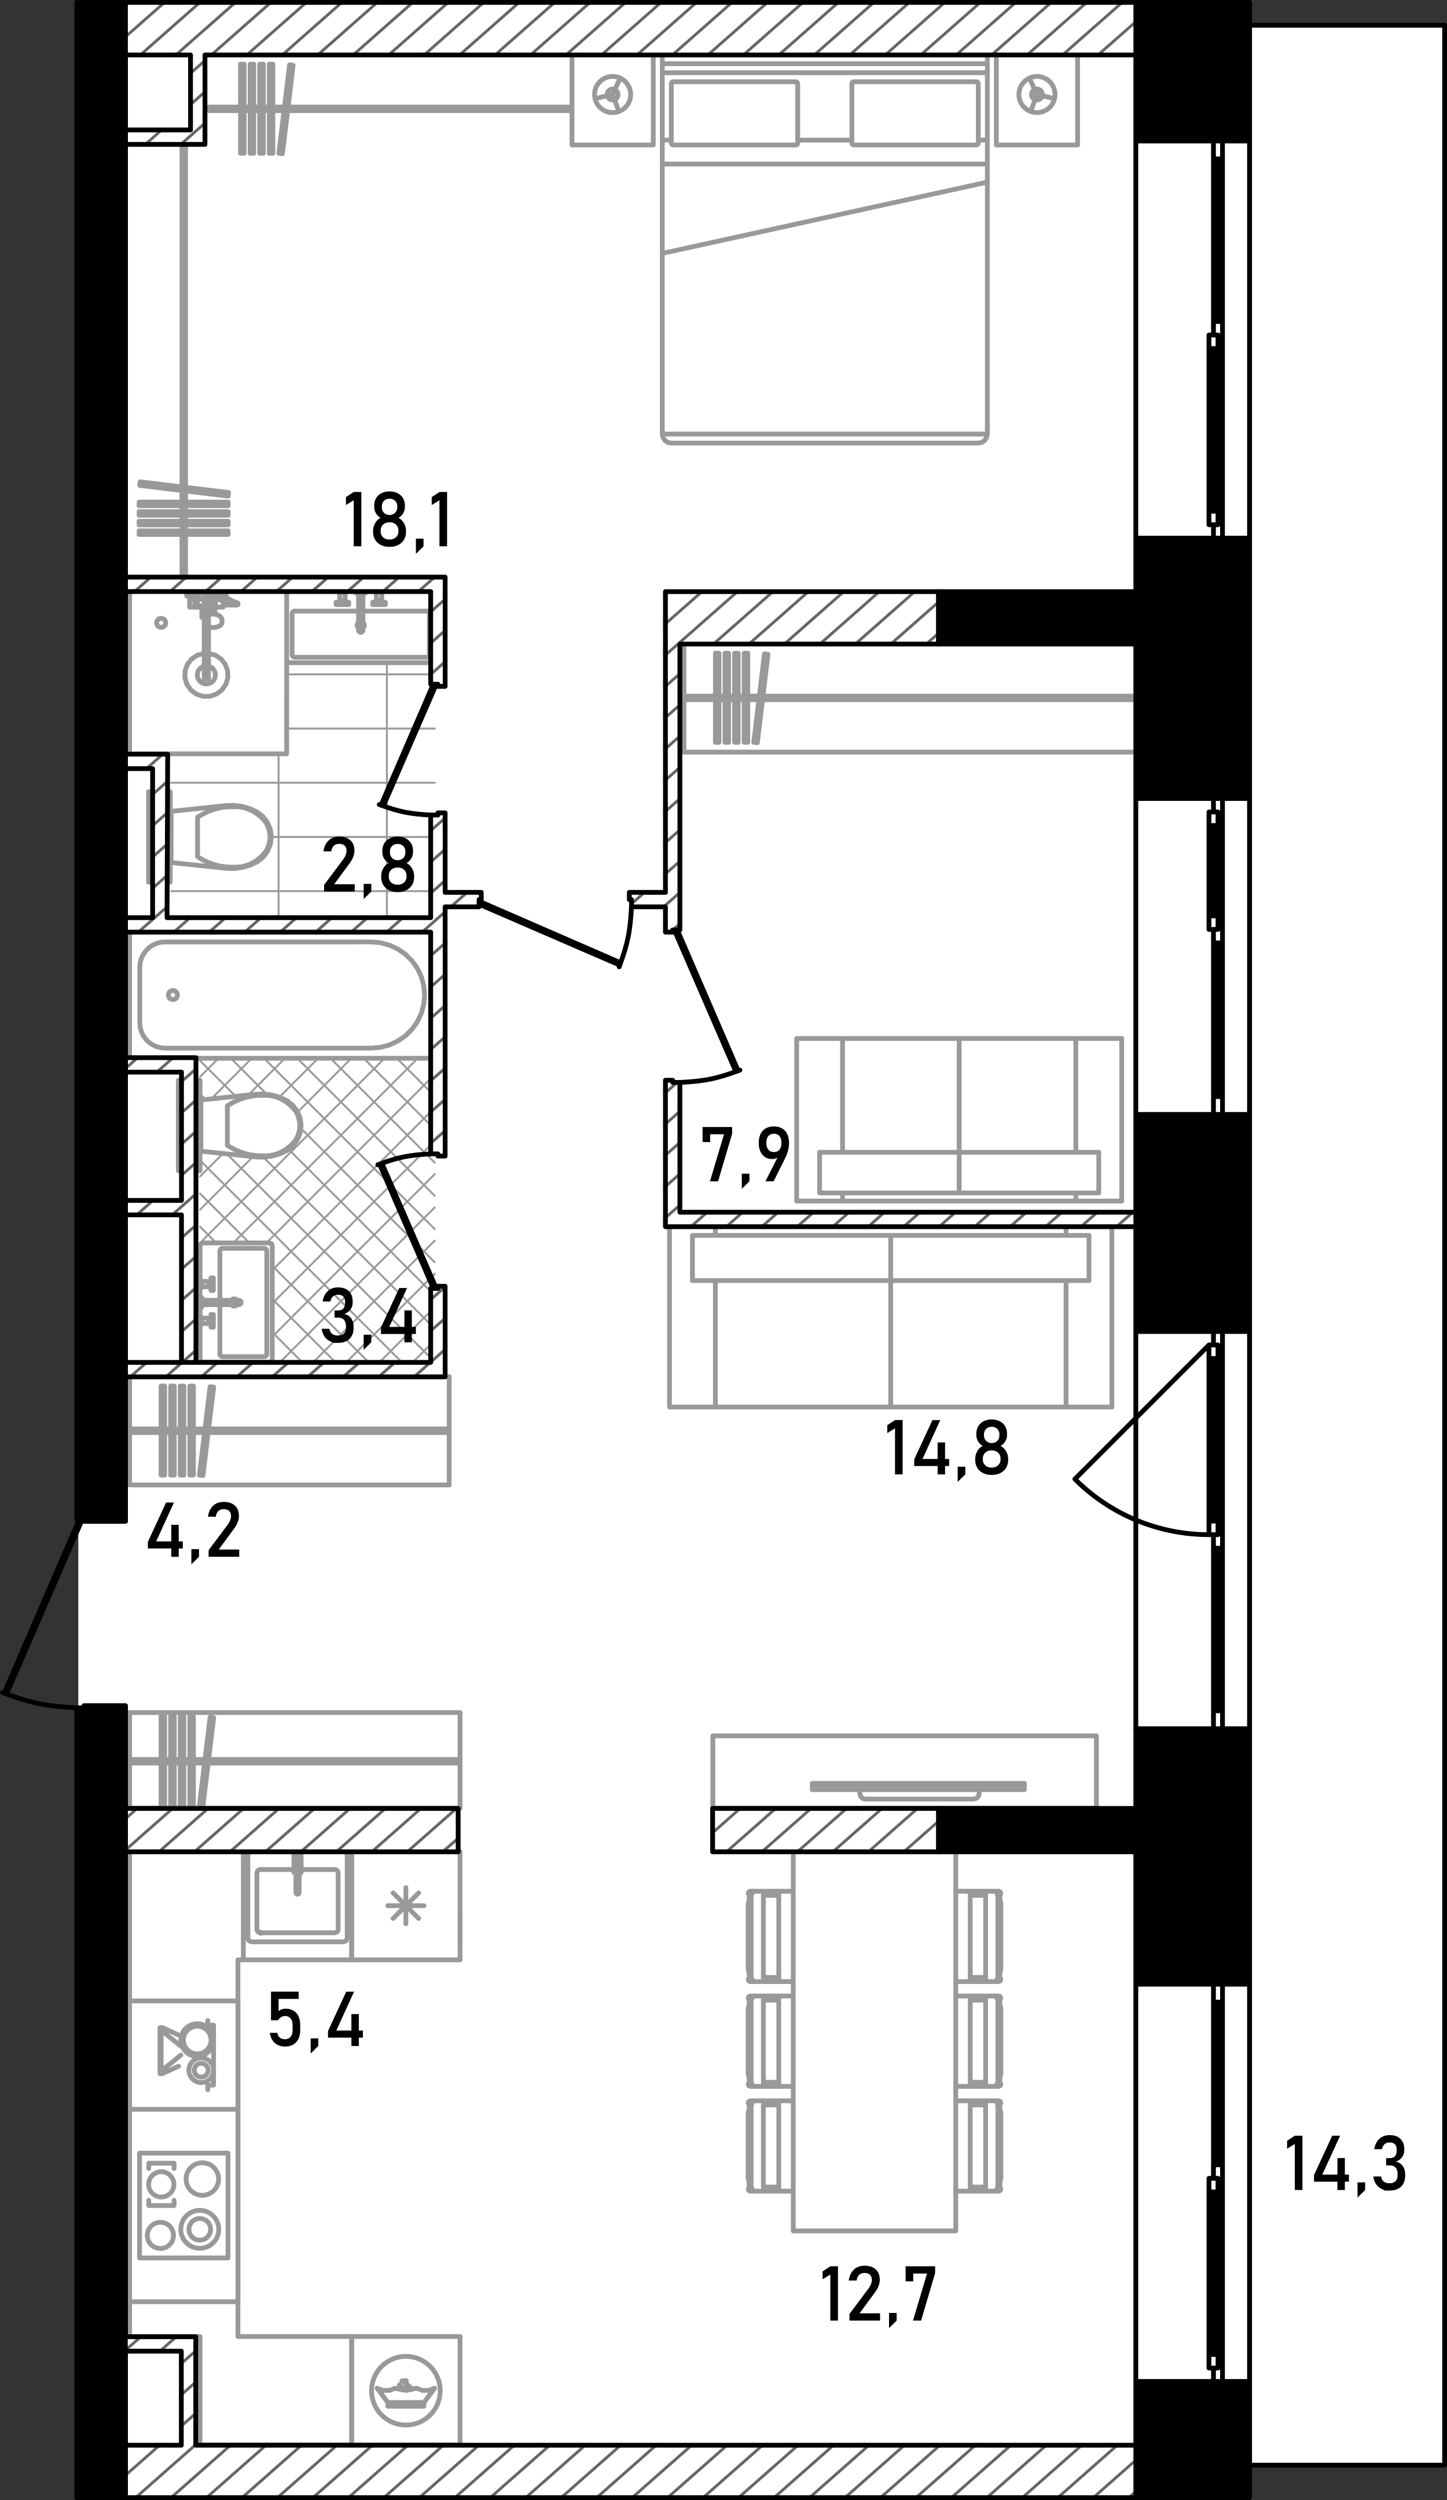 <svg version="1.1" id="_x33_34_1_" xmlns="http://www.w3.org/2000/svg" x="0" y="0" viewBox="0 0 302.794 522.868" xml:space="preserve"><rect x="0" y="0" width="302.794" height="522.868" fill="#333333" stroke="none"/><style>.st0,.st1{fill-rule:evenodd;clip-rule:evenodd}.st0{fill:#fff}.st1{stroke:#999;stroke-width:.4}.st1,.st2,.st4{fill:none;stroke-linecap:round;stroke-linejoin:round;stroke-miterlimit:3}.st2{fill-rule:evenodd;clip-rule:evenodd;stroke:#999}.st4{stroke:#000}.st4,.st5,.st6{fill-rule:evenodd;clip-rule:evenodd}.st6{fill:none;stroke:#666;stroke-width:.6;stroke-miterlimit:22.926}</style><path class="st0" d="M261.513 515.576h40.831V5.139H261.7V.469H16.388v521.93h245.125z"/><g id="mebel_2_"><path class="st1" d="M86.407 284.873l4.569-4.569m-11.515 4.569l11.515-11.516m-18.463 11.516l18.463-18.463m-25.41 18.463l25.41-25.41m-32.356 25.41l32.356-32.357M56.968 279.578l34.007-34.008M56.968 272.631l34.007-34.007m-34.007 27.06l34.007-34.008m-35.221 28.275l35.221-35.221m-42.168 35.221l38.617-38.617m-45.57 38.622l38.622-38.622M41.854 253.01l11.101-11.101m9.329-9.329l11.247-11.247M41.854 246.063l4.818-4.818m11.781-11.781l8.131-8.131M51.955 229.015l7.682-7.682m-15.449 8.502l8.502-8.502m-10.836 3.889l3.889-3.888M90.975 222.321l-.988-.988m.988 7.935l-7.935-7.935m7.935 14.882l-14.882-14.882m14.882 21.829l-21.828-21.829m21.828 28.775L62.2 221.333m28.775 35.723l-35.723-35.723m35.723 42.669L62.94 235.967m-7.08-7.08l-7.553-7.553m42.668 49.615l-30.593-30.593m-11.063-11.063l-7.465-7.465m49.121 56.068l-35.88-35.88m-12.059-12.059l-1.181-1.181m49.12 56.067L47.46 241.328m36.599 43.545l-42.204-42.204m35.257 42.204L56.968 264.73m-4.779-4.779l-10.334-10.334m28.311 35.256l-13.198-13.197m-11.726-11.725l-3.387-3.387m21.363 28.309l-6.251-6.25m-14.589 6.25l-.032-.031m-.461-.46l-.031-.031M35.808 186.381h55.167M56.78 175.045h34.196m-55.168-11.336h55.167m-30.983-11.335h30.984m-30.984-11.337h30.984M80.962 191.86v-53.263M58.291 191.86v-34.197"/><path class="st2" d="M27.118 221.333h63.858m0 0v-26.45m0 .001H27.118m0 0v26.45M34.568 196.999l-.925.08m0 .001l-.895.239m0 0l-.841.389m0-.001l-.76.529m0 0l-.656.652m0 0l-.531.756m0 0l-.393.835m0 0l-.24.892m0 0l-.081.918m0 0v11.638m0 .001l.081.919m0 0l.24.89m0-.001l.393.836m0 .001l.531.756m0 0l.656.651m0-.001l.76.529m0 0l.841.39m0 0l.895.239m0 0l.925.08m0 .001h43.104m0 0l1.941-.169m0-.001l1.882-.501m0 0l1.765-.818m0 0l1.596-1.111m0 0l1.377-1.369m0 0l1.117-1.586m0 0l.823-1.755m0 0l.505-1.871m0 .001l.169-1.929m0-.001l-.169-1.929m0 0l-.505-1.87m0 0l-.823-1.756m0 .001l-1.117-1.586m0 0l-1.377-1.369m0-.001l-1.596-1.111m0 .001l-1.765-.819m0-.001l-1.882-.501m0 0l-1.941-.168m0 0H34.568M37.13 208.108a.945.945 0 11-1.89 0 .945.945 0 011.89 0zM60.558 123.656h29.851m0 0l.401.166m0 0l.166.4m0 0v13.809m0 0l-.166.4m0 0l-.401.166m0 0H60.558m0 0l-.4-.166m0 0l-.166-.4m0 0v-13.809m0 0l.166-.4m0 0l.4-.166M61.692 127.812h13.339m.905 0h13.34M89.842 128.379v8.518M89.276 137.464H61.692M61.125 136.897v-8.518M89.276 127.812c.312 0 .566.254.566.567M89.842 136.897a.567.567 0 01-.566.567M61.692 137.464a.566.566 0 01-.566-.567M61.125 128.379c0-.313.253-.567.566-.567M76.24 130.754c0 .247-.12.467-.304.605v-1.211a.757.757 0 01.304.606zm-1.209.604a.753.753 0 010-1.209v1.209zM75.937 124.185h-.906m0 0v7.749m0 0l.255.3m0 0h.395m0 0l.256-.3m0 0v-7.749M74.728 124.185h1.512m0 0v-.264m0 0h-1.512m0 0v.264M74.35 123.921h2.268m0 0v-.265m0 0H74.35m0 0v.265M72.215 125.545v-1.625m0 0h.095m0 0v-.132m0 0h.283m0 0v-.132m0 0h-1.89m0 0v.132m0 0h.283m0 0v.132m0 0h.095m0 0v1.625m0 0h.322m0 0v.416m0 0h-1.078m0 0v.491m0 0h2.646m0 0v-.491m0 0h-1.077m0 0v-.416m0 0h.321M78.752 125.545v-1.625m0 0h-.095m0 0v-.132m0 0h-.283m0 0v-.132m0 0h1.89m0 0v.132m0 0h-.284m0 0v.132m0 0h-.094m0 0v1.625m0 0h-.322m0 0v.416m0 0h1.077m0 0v.491m0 0h-2.645m0 0v-.491m0 0h1.077m0 0v-.416m0 0h-.321M71.403 125.961l.072.072M71.894 125.961l-.072.072M71.403 125.545h.491M71.082 123.921h1.133M72.31 123.788h-1.323M79.565 125.961l-.072.072M79.074 125.961l.07.072M79.565 125.545h-.491M79.886 123.921h-1.134M78.657 123.788h1.322M71.894 126.206a.246.246 0 11-.492 0 .246.246 0 01.492 0zM79.565 126.206a.246.246 0 11-.492 0 .246.246 0 01.492 0zM56.845 241.811l1.646-.469m0 0l1.551-.718m0 0l1.23-.968m0 0l.943-1.249m0 0l.594-1.447m0 0l.205-1.551m0 0l-.205-1.551m0 0l-.594-1.447m0 0l-.943-1.249m0 0l-1.23-.967m0 0l-1.551-.719m0 0l-1.646-.469m0 0l-1.697-.207m0 0l-1.709.059m0 0l-11.585 1.223m0 0v10.654m0 0l11.585 1.223m0 0l1.709.06m0 0l1.697-.208M47.575 231.292v4.117M47.575 235.409v4.116M61.842 232.346c.57.889.881 1.961.887 3.063M55.012 229.097c2.592-.166 5.107 1.031 6.83 3.248M47.575 231.292c2.254-1.505 4.828-2.266 7.437-2.195M55.012 241.721c-2.609.07-5.184-.689-7.437-2.195M61.842 238.472c-1.723 2.217-4.238 3.413-6.83 3.248M62.729 235.409a5.74 5.74 0 01-.887 3.063M41.854 230.761h.188v9.295h-.188zM41.854 230.761v9.295m0 0h.188m0 0v-9.295m0 0h-.188M41.854 244.855v-18.893M37.32 244.855v-18.893M41.854 244.855H37.32M41.854 225.963H37.32M50.611 181.447l1.645-.469m0 0l1.551-.718m0 0l1.231-.967m0 0l.942-1.249m0 0l.594-1.448m0 0l.206-1.551m0 0l-.206-1.551m0 0l-.594-1.447m0 0l-.942-1.249m0 0l-1.231-.967m0 0l-1.551-.719m0 0l-1.645-.469m0 0l-1.698-.207m0 0l-1.709.059m0 0l-11.584 1.223m0 0v10.654m0 0l11.584 1.223m0 0l1.709.06m0 0l1.698-.208M41.34 170.929v4.116M41.34 175.045v4.117M55.608 171.982c.57.889.88 1.961.886 3.063M48.778 168.734c2.591-.166 5.106 1.031 6.83 3.248M41.34 170.929c2.253-1.506 4.828-2.266 7.437-2.195M48.778 181.357c-2.609.07-5.185-.69-7.437-2.195M55.608 178.109c-1.724 2.217-4.239 3.413-6.83 3.249M56.494 175.045a5.742 5.742 0 01-.886 3.063M35.62 170.397h.188v9.296h-.188zM35.62 170.398v9.295m0 0h.188m-.001 0v-9.295m0 0h-.187M35.62 184.492v-18.894M31.084 184.492v-18.894M35.62 184.492h-4.536M35.62 165.599h-4.536M27.118 123.656v34.008M27.118 157.664H59.99M59.99 157.664l.002-34.008M34.674 130.268a.945.945 0 11-1.89 0 .945.945 0 011.89 0zM42.729 136.64l-1.396.372m0-.001l-1.209.793m0 .001l-.898 1.132m0-.001l-.496 1.358m0 .001l-.043 1.445m0 0l.413 1.385m0 0l.828 1.184m0 0l1.159.864m0 0l1.372.455m0 0h1.447m0 0l1.372-.455m0 0l1.158-.864m0 0l.829-1.184m0 0l.413-1.385m0 0l-.043-1.445m0 0l-.496-1.358m0-.001l-.897-1.132m0 .001l-1.209-.793m0-.001l-1.397-.372m0 .001v-5.538m0-.001l.455.108m0 0l.49.037m0 .001l.489-.037m0-.001l.456-.108m0 0l.391-.172m0 0l.3-.225m0 .001l.189-.261m0 0l.064-.281m0 0v-.402m0-.001l-.019-.12m0 0l-.064-.278m0 0l-.054-.103m0 .001l-.182-.251m0 0l-.078-.071m0-.001l-.274-.204m0 0l-.357-.157m0 .001l-.195-.052m0-.001l-.25-.059m0 .001l-.02-.688m0 0l-.009-.796m0 0h1.729m0 0v-.435m0-.001h2.872m0 0l.159-.058m0 .001l.083-.149m0 0l-.033-.167m0 0l-.133-.105m0-.001l-.486-.158m0 .001l-.726-.315m0 0l-1.007-.573m0-.001l-.729-.259m0 .001v-.124m0-.001h.604m0 0v-.982m0 .001h-2.569m0 0v.877m0 0l-.063.038m0 0l-.032.034m0 0l-.025.04m0 0l-.279.673m0 0h-.697m0 0v-1.36m0-.001h1.058m0 0v-.302m0 .001h-3.023m0 0v.302m0-.001h1.058m0 0v1.36m0 .001h-1.436m0 0v.151m0 0h-.416m0 0v-.302m0-.001h.152m0 0v-.529m0 0h.604m0 0v-.982m0 .001h-2.569m0 0v.982m0-.001h.604m0 0v.529m0 0h.152m0 0v.302m0 .001h-.152m0 0v1.512m0 0h2.57m0 0v2.153m0 0h.083m0 0h.093m0 0h.124m0 0h.149m0 0h.042m0 0v7.505M45.072 125.319h-.209m0 0l.14-.341m-.001 0l.326-.053m.001 0l.008.001m0 0v.242m0 0h.151m0 0v.302m0 0h-.416m0 0v-.151M46.545 125.47v-.24m0-.001l.677.239m0 .001l.987.563m0 0l.054.024m0 0h-1.567m0 0v-.586m0 0h-.151M40.689 124.638v.529M40.008 124.638v.529M46.346 124.638h.351M45.488 125.168h.188M45.676 125.168h.681M46.357 125.168h.014M45.676 124.992v.176M46.357 125.163v.004M46.545 125.47h-1.058M44.194 126.981h-.558M46.697 126.056v.49M44.127 127.548h-.491M49.493 126.535l.076.012M45.343 124.43l-.047.002M45.513 124.463l-.17-.033M44.798 124.515l-.047.01M44.751 124.525l-.02.009M46.697 124.763l-.453-.16M46.244 124.602l-.73-.139M45.387 124.936l-.059-.012M49.493 126.535l-.512-.167M48.981 126.368l-.718-.312M46.286 124.619h-.001M45.296 124.432l-.498.083M43.638 129.036l-.002-.002M43.636 128.506l.002-.002M45.072 125.866v-.128M45.072 125.621v-.103M45.072 125.738v-.117M44.863 125.319h-.524M46.11 125.075l-.723-.14M46.545 125.229l-.436-.154M44.392 125.952h-.001M44.483 125.908l-.091.044M44.58 125.893l-.098.015M44.678 125.908l-.098-.015M44.77 125.952l-.092-.044M44.77 125.952h.108a.108.108 0 00-.108-.108c-.059 0-.108.049-.108.108s.049.108.108.108c.06 0 .108-.049.108-.108h-.108zM44.925 128.448l-.345-.026M44.58 128.422l-.345.026M44.997 128.465l-.072-.017M43.915 128.525l-.195.051M44.236 128.448l-.321.077M44.949 126.119l.01.062M43.719 128.576l-.083.037M44.164 128.465l.02-.688M44.203 126.182l.009-.062M44.211 126.119l.027-.058M44.239 126.061l.042-.05M44.281 126.012l.055-.038M44.335 125.974l.056-.021M44.392 125.952l.007-.002M44.399 125.949l.068-.007M44.467 125.941h.227M44.694 125.941l.068.008M44.762 125.949l.008.003M44.77 125.953l.057.021M44.826 125.974l.055.038M44.881 126.012l.042.05M44.923 126.061l.026.058M44.184 127.777l.019-1.596M44.968 126.981l-.01-.8M45.072 126.679h-.107M44.197 126.679h-.561M42.729 136.64v5.343M43.636 136.64v5.343M42.729 141.982h.907M39.668 124.638h1.36M39.82 125.168h1.058M39.82 125.47h1.058M41.293 125.47v1.209M45.072 126.679v-1.209M42.729 123.958h.907M42.729 125.319v3.816M43.636 131.101v-5.782M41.293 126.679h1.436M42.238 126.981h.491M42.238 127.548h.491M44.127 126.981v1.493M43.636 139.317a1.889 1.889 0 11-.907 0M41.293 126.596a.34.34 0 110-.589M41.854 260.517v23.789m0 0l.166.401m0 .001l.4.166m0-.001h13.982m0 0l.4-.166m0 .001l.166-.401m0-.001v-23.789m0 0l-.166-.401m0 0l-.4-.166m0 .001H42.42m0 0l-.4.166m0-.001l-.166.401M46.01 261.651v10.308m0 .906v10.308M46.577 283.74h8.691M55.834 283.173v-21.522M55.268 261.084h-8.691M46.577 283.74a.567.567 0 01-.566-.567M55.834 283.173a.567.567 0 01-.566.567M55.268 261.084c.312 0 .566.254.566.567M46.01 261.651c0-.313.254-.567.566-.567M49.604 272.865a.754.754 0 01-1.21 0h1.21zm-1.211-.906a.755.755 0 011.21 0h-1.21zM42.383 272.865v-.906m0 0h7.748m0 0l.301.256m0 0v.394m0 0l-.301.256m0 0h-7.748M42.383 271.656v1.512m0 0h-.265m0 0v-1.512m0 0h.265M42.119 271.278v2.268m0 0h-.265m-.001 0v-2.268m0 0h.265M43.744 269.143h-1.625m0 0v.095m0 .001h-.133m0 0v.283m0-.001h-.132m-.001 0v-1.889m0 0h.132m.001 0v.283m0 0h.133m0 0v.094m0 0h1.625m0 0v.322m0 0h.415m0 0v-1.077m0 0h.491m0 0v2.645m0 0h-.491m0 0v-1.077m0 0h-.415m0 0v.321M43.744 275.681h-1.625m0 0v-.095m0 0h-.133m0 0v-.283m0-.001h-.132m-.001 0v1.889m0 0h.132m.001 0v-.283m0 .001h.133m0 0v-.094m0-.001h1.625m0 0v-.322m0 0h.415m0 0v1.077m0 .001h.491m0 0v-2.645m0 0h-.491m0 0v1.077m0-.001h-.415m0 0v-.321M44.159 268.331l.072.072M44.159 268.822l.072-.072M43.744 268.331v.491M42.119 268.01v1.134M41.986 269.238v-1.323M44.159 276.493l.072-.072M44.159 276.002l.072.072M43.744 276.493v-.491M42.119 276.814v-1.134M41.986 275.586v1.323M44.65 268.576a.245.245 0 11-.491 0c0-.135.11-.246.246-.246a.246.246 0 01.245.246zM44.65 276.248a.246.246 0 11-.245-.246.244.244 0 01.245.246zM27.118 387.231h23.807m0 0v22.672m0 0H49.79m0 0v78.768m0 0h23.809m-.001 0v22.672m0 0H41.853m0 0v-22.672m0 0H27.118m0 0v-101.44M225.125 251.201v-1.7m0 0h-48.82m0 0v1.7m0 0h48.82M225.125 217.193h-24.41m0 0v23.806m0 0h24.41m0 0v-23.806M200.715 217.193h-24.41m0 0v23.806m0 0h24.41m0 0v-23.806M176.305 217.193h-9.598m0 0v34.008m0 0h9.598m0 0V249.5m0-8.502v-23.805M234.722 217.193h-9.597m0 0v23.805m0 8.502v1.701m0 0h9.597m0 0v-34.008M200.715 249.5v-8.502m0 0h-29.209m0 0v8.502m0 0h29.209M200.715 249.5v-8.502m0 0h29.208m0 0v8.502m0 0h-29.208M149.696 256.491v1.889m0 0h73.381m0 0v-1.889m0 0h-73.381M149.696 294.277h36.69m0 0v-26.45m0 0h-36.69m0 0v26.45M186.386 294.277h36.69m0 0v-26.45m0 0h-36.69m0 0v26.45M223.077 294.277h9.598m-.001 0v-37.786m0 0h-9.598m.001 0v1.89m0 9.445v26.45M140.098 294.277h9.598m0 0v-26.45m0-9.447v-1.89m0 .001h-9.598m0 0v37.786M186.386 258.38v9.447m0 0h41.489m0 0v-9.447m0 0h-41.489M186.386 258.38v9.447m0 0h-41.489m0 0v-9.447m0 0h41.489M52.627 406.124l19.271-.002m0 0l.535-.222m0 .001l.22-.534m0-.001l-.002-17.382m0 0l-.221-.534m0 0l-.533-.221m0 .001l-19.272.002m0 0l-.534.221m0-.001l-.222.534m0 0l.002 17.382m0 0l.222.535m0 0l.534.221M50.927 409.903l22.672-.002M50.924 387.231l22.672-.002M50.927 409.903l-.003-22.672M73.599 409.901l-.003-22.672M54.516 404.235l15.492-.001M70.764 403.477l-.001-11.714M70.007 391.008l-7.003.001m-1.488 0l-7.001.001M53.759 391.765l.001 11.714M54.516 404.235h.108a.108.108 0 10-.216 0 .108.108 0 00.216 0h-.108zM70.764 403.477a.756.756 0 01-.756.756M70.007 391.008c.418 0 .756.338.756.756M53.759 391.765c0-.417.339-.755.756-.755M54.516 404.235a.756.756 0 01-.756-.755M61.921 395.841l.101.24m0 0l.24.099m0 0l.24-.1m0 0l.1-.24m0 0l-.001-7.477m0 0l-.1-.24m0 0l-.24-.099m0 0l-.241.099m0 0l-.099.24m0 0v7.478M61.506 390.291h.415m0 0v-1.927m0 0l.099-.241m0 0l.241-.099m0 0l.24.099m0 0l.1.241m0 0v1.927m0 0h.415m0 0l-.001-2.456m0 0h-1.509m0 0v2.456M61.517 391.651h.404m0 0v-1.323m0 0h-.404m0 0v1.323M63.005 391.651v-1.323m0 0h-.404m0 0v1.323m0 0h.404M47.71 472.24v-21.916m0 0H29.195m0 0v21.916m0 0H47.71M36.431 461.282h-5.299M31.132 461.282v-1.096M36.431 461.282v-1.096M36.431 452.428h-5.299M31.132 453.524v-1.097M36.431 453.524v-1.097M36.305 467.528a2.74 2.74 0 11-5.48-.002 2.74 2.74 0 015.48.002zM45.772 466.257a3.968 3.968 0 11-7.936 0 3.968 3.968 0 017.936 0z"/><path class="st2" d="M44.072 466.257a2.267 2.267 0 11-4.534.002 2.267 2.267 0 014.534-.002zM36.395 456.855a2.645 2.645 0 11-5.29 0 2.645 2.645 0 015.29 0zM45.741 455.737a3.4 3.4 0 11-6.801 0 3.4 3.4 0 016.801 0zM49.789 481.404V441.16M27.118 481.404V441.16M49.789 481.404H27.117M49.789 441.16H27.117M73.599 409.901l22.672-.002m0 0l-.003-22.672m0 0l-22.672.002m0 0l.003 22.672M84.933 394.785l.001 7.557M82.261 395.892l5.345 5.343M81.155 398.564l7.558-.001M82.262 401.236l5.344-5.344M49.789 418.488v22.672M27.118 418.488v22.672M49.789 418.488H27.117M49.789 441.16H27.117M44.688 426.667a3.412 3.412 0 11-6.824 0 3.412 3.412 0 016.824 0z"/><path class="st2" d="M44.166 426.667a2.891 2.891 0 11-5.782 0 2.891 2.891 0 015.782 0zM44.688 432.975a2.58 2.58 0 11-5.16 0 2.58 2.58 0 015.16 0z"/><path class="st2" d="M43.553 432.975a1.444 1.444 0 11-2.889.001 1.444 1.444 0 012.889-.001zM92.115 500.008a7.18 7.18 0 11-14.36-.001 7.18 7.18 0 0114.36.001zM131.974 19.768a3.778 3.778 0 11-7.557.001 3.778 3.778 0 017.557-.001z"/><path class="st2" d="M129.33 19.768a1.134 1.134 0 11-2.269 0 1.134 1.134 0 012.269 0zM220.772 19.768a3.778 3.778 0 11-7.557.001 3.778 3.778 0 017.557-.001z"/><path class="st2" d="M218.127 19.768a1.134 1.134 0 11-2.269 0 1.134 1.134 0 012.269 0zM149.166 378.163v-15.115m0-.001h80.266m0 0v15.115m0 .001h-80.266M214.356 373.282v1.02m0 0h-44.369m0 0v-1.02m0 0h44.369M204.895 374.302v.832m0 0l-.152.567m0-.001l-.415.414m0 .001l-.567.153m0 0h-22.699m0 0l-.567-.153m0 0l-.414-.414m0-.001l-.153-.567m0 .001v-.832m0 0h24.967M214.356 372.984v.297m0 0h-44.369m0 0v-.297m0 0h44.369M27.118 358.179v19.984m0 0h69.148m0 0v-19.984m0 0H27.118M96.266 368.739v-.756m0 0H27.118m0 0v.756m0 0h69.148M33.703 359.017v18.626m0 0h.756m0 0v-18.626m0 0h-.756M35.708 359.017v18.626m0 0h.756m0 0v-18.626m0 0h-.756M37.713 359.017v18.626m0 0h.756m0 0v-18.626m0 0h-.756M39.718 359.017v18.626m0 0h.755m0 0v-18.626m0 0h-.755M43.963 359.153l-2.241 18.491m0 0l.75.091m0 0l2.241-18.491m0 0l-.75-.091M27.118 287.896v22.672m0 0h66.881m-.001 0v-22.672m0 0h-66.88M93.998 299.61v-.756m0 0H27.117m0 0v.756m0 0h66.881M33.703 289.89v18.626m0-.001h.756m0 0V289.89m0 0h-.756M35.708 289.89v18.626m0-.001h.756m0 0V289.89m0 0h-.756M37.713 289.89v18.626m0-.001h.756m0 0V289.89m0 0h-.756M39.718 289.89v18.626m0-.001h.755m0 0V289.89m0 0h-.755M43.963 290.025l-2.241 18.491m0 0l.75.091m0 0l2.241-18.491m0 0l-.75-.091M143.121 134.63v22.672m0 0h95.41m0 0V134.63m0 0h-95.41M238.532 146.344v-.756m0 0h-95.41m-.001 0v.756m0 0h95.41M149.707 136.623v18.626m0 0h.756m0 0v-18.626m0 0h-.756M151.712 136.623v18.626m0 0h.756m0 0v-18.626m0 0h-.756M153.717 136.623v18.626m0 0h.756m0 0v-18.626m0 0h-.756M155.721 136.623v18.626m0 0h.756m0 0v-18.626m0 0h-.756M159.967 136.758l-2.241 18.491m0 0l.75.091m0 0l2.241-18.491m0 0l-.75-.091M206.602 90.782h-68.016m0 0V15.209m0 0h68.016m0 0v75.573M204.713 92.671h-64.237m0 0l-.723-.144m0 0l-.613-.409m0 0l-.409-.614m0 0l-.145-.722m0 0h68.016m0 0l-.144.722m0 0l-.409.614m0 0l-.613.409m0 0l-.723.144M206.602 11.431h-68.016m0 0v3.779m0 0h68.016m0 0v-3.779M138.586 11.431h68.016m0 0v1.89m0 0h-68.016m0 0v-1.89M136.698 11.431h-17.004m0 0v18.893m0 0h17.004m0 0V11.431M208.492 11.431h17.004m-.001 0v18.893m0 0h-17.004m.001 0V11.431M166.548 17.099h-25.694m0 0l-.268.111m0 0l-.11.267m0-.001v12.47m0 .001l.11.267m0 0l.268.11m0 0h25.694m0 0l.268-.11m0 0l.11-.267m0 0v-12.47m0-.001l-.11-.267m0 .001l-.268-.111M178.64 17.099h25.694m0 0l.268.111m0 0l.111.267m0-.001v12.47m0 .001l-.111.267m0 0l-.268.11m0 0H178.64m0 0l-.267-.11m0 0l-.111-.267m0 0v-12.47m0-.001l.111-.267m0 .001l.267-.111M206.602 29.3h-1.889M178.262 29.3h-11.336M140.476 29.3h-1.89M206.602 34.31h-68.016m0 0v18.686m0 0l68.016-14.908m0 0V34.31M38.831 30.135h-.756m0 0v90.498m0 0h.756m0 0V30.135M29.11 111.779h18.626m0 0v-.756m0 0H29.11m0 0v.756M29.11 109.775h18.626m0 0v-.756m0 0H29.11m0 0v.756M29.11 107.77h18.626m0 0v-.756m0 0H29.11m0 0v.756M29.11 105.765h18.626m0 0v-.756m0 0H29.11m0 0v.756M29.246 101.519l18.49 2.241m-.001 0l.091-.75m0 0l-18.49-2.241m.001 0l-.091.75M119.694 23.145v-.756m0 0H43.745m0 0v.756m0 0h75.949M50.331 13.424V32.05m0 0h.755m0 0V13.424m0 0h-.755M52.336 13.424V32.05m0 0h.755m0 0V13.424m0 0h-.755M54.34 13.424V32.05m0 0h.756m0 0V13.424m0 0h-.756M56.345 13.424V32.05m0 0h.756m0 0V13.424m0 0h-.756M60.591 13.559L58.35 32.05m0 0l.75.091m0 0l2.241-18.491m0 0l-.75-.091M43.483 422.599v.963m0-.001h1.205m0 0v12.524m0 .001h-1.205m0 0v.964M33.957 424.062l.103.047m.103.047l.103.048m.103.046l.104.048m.102.048l.104.047m.102.046l.104.047m.102.048l.104.047m.102.046l.104.048m.103.048l.103.047m.103.046l.103.048m.103.047l.104.047m.103.047l.102.047m.104.047l.103.047m.103.047l.103.048m.103.047l.103.047m.104.047l.102.047m.103.047l.103.048m.104.048l.103.047M33.957 433.696l.103-.047m.103-.048l.103-.047m.103-.047l.104-.047m.102-.047l.104-.047m.102-.047l.104-.047m.102-.048l.104-.047m.102-.047l.104-.047m.103-.047l.103-.048m.103-.047l.103-.047m.103-.047l.104-.047m.103-.047l.102-.047m.104-.048l.103-.046m.103-.048l.103-.047m.103-.047l.103-.047m.104-.047l.102-.048m.103-.047l.103-.047m.104-.047l.103-.047M33.957 424.062v.078m0 .113v.113m0 .114v.113m0 .115v.078m0-.001l.051.042m.088.071l.089.071m.087.072l.088.071m.088.072l.088.071m.088.072l.088.071m.089.071l.088.072m.088.071l.087.072m.088.072l.088.072m.088.07l.088.071m.089.073l.088.071m.088.071l.088.071m.087.073l.088.071m.088.071l.088.071m.089.073l.088.071m.088.07l.088.072m.088.071l.087.072m.088.071l.088.072m.088.071l.089.071m.088.072l.088.071m.088.072l.088.071m.087.072l.088.071m.088.072l.089.071m.088.072l.051.041M33.957 433.696v-.078m0-.113v-.114m0-.113v-.113m0-.114v-.078m0 0l.051-.042m.088-.071l.089-.071m.087-.072l.088-.071m.088-.072l.088-.071m.088-.072l.088-.071m.089-.071l.088-.072m.088-.071l.087-.072m.088-.071l.088-.072m.088-.071l.088-.072m.089-.071l.088-.072m.088-.071l.088-.071m.087-.072l.088-.071m.088-.072l.088-.071m.089-.072l.088-.071m.088-.071l.088-.072m.088-.071l.087-.072m.088-.071l.088-.072m.088-.072l.089-.071m.088-.071l.088-.072m.088-.071l.088-.071m.087-.072l.088-.072m.088-.071l.089-.071m.088-.072l.051-.042M33.479 433.696v-9.634m0 0h.479m0 0v.723m0 0h-.238m0 0v8.188m0 0h.238m0 0v.723m0 0h-.479M90.943 499.491l-1.233.449m0 0h-1.313m0 0l-1.232-.449m0 0l-1.474.343m0 0h-1.512m0 0l-1.473-.343m0 0l-1.235.45m0 0h-1.314m0 0l-1.235-.45m0 0l2.233 2.988m0 0h7.557m0 0l2.231-2.988M88.711 502.74h-7.557m0 0v-.261m0 0h7.557m0 0v.261M88.711 503.264h-7.557m0 0v-.262m0 0h7.557m0 0v.262M84.091 497.976l.892-.085m0 0l.021.226m0 0l-.477.046m0 0l1.383 1.141m0 0l-.126.153m0 0l-.641-.53m0 0l-.068.081m0 0l.74.611m0 0l-.121.146m0 .001l-.74-.61m0 0l-.08.097m0-.001l.602.496m0 .001l-.108.13m0-.001l-.601-.496m0 0l-.081.098m0 0l.415.342m0 .001l-.116.139m0-.001l-1.422-1.173M96.271 488.672H73.599m0 0v22.672m0 0h22.672m0 0v-22.672M124.516 20.628l3.68-.86m0 0l1.584-3.431m0 0l-1.584 3.431m0 0l1.305 3.546M220.672 20.628l-3.679-.86m0 0l-1.584-3.431m0 0l1.584 3.431m0 0l-1.306 3.546M200.002 414.437h3.028m0 0v-.859m0 0v-17.175m0 0v-.859m0 0h-3.028M206.457 395.544h-3.427m0 0v.859m0 0h3.224m0 0v-.058m0 0l-.196-.294m0 0l.087-.342m0 0l.312-.165M208.816 396.345l-.197-.294m0 0l.087-.342m0 0l.313-.165m0 0h-2.562m0 0l-.312.165m0 0l-.087.342m0 0l.196.294m0 0v17.291m0 0l-.196.293m0 0l.087.343m0 0l.312.165m0 0h2.562m0 0l-.313-.165m0 0l-.087-.343m0 0l.197-.293m0 0v-17.291M206.457 414.437l-.312-.165m0 0l-.087-.343m0 0l.196-.293m0 0v-.058m0 0h-3.224m0 0v.859m0 0h3.427M209.222 412.773l.227-1.004v-13.557l-.227-1.005zM209.222 397.207v15.565m0 0l.227-1.004m0 0v-13.556m0 0l-.227-1.005M209.222 396.345l.196-.294m0 0l-.087-.342m0 0l-.312-.165m0 0l-.313.165m0 0l-.087.342m0 0l.197.294m0 0v17.291m0 0l-.197.293m0 0l.087.343m0 0l.313.165m0 0l.312-.165m0 0l.087-.343m0 0l-.196-.293m0 0v-17.291M200.002 436.353h3.028m0 0v-.859m0 0v-17.175m0 0v-.859m0 0h-3.028M206.457 417.46h-3.427m0 0v.859m0 0h3.224m0 0v-.058m0 0l-.196-.293m0 0l.087-.343m0 0l.312-.165M208.816 418.262l-.197-.293m0-.001l.087-.343m0 0l.313-.165m0 0h-2.562m0 0l-.312.165m0 0l-.087.343m0 0l.196.293m0 .001v17.291m0 0l-.196.293m0-.001l.087.343m0 0l.312.165m0 0h2.562m0 0l-.313-.165m0 0l-.087-.343m0 0l.197-.293m0 .001v-17.291M206.457 436.353l-.312-.165m0 0l-.087-.342m0 0l.196-.294m0 0v-.058m0 0h-3.224m0 0v.859m0 0h3.427M209.222 434.69l.227-1.005v-13.556l-.227-1.004zM209.222 419.124v15.565m0 0l.227-1.004m0 0v-13.557m0 0l-.227-1.004M209.222 418.262l.196-.293m0-.001l-.087-.343m0 0l-.312-.165m0 0l-.313.165m0 0l-.087.343m0 0l.197.293m0 .001v17.291m0 0l-.197.293m0-.001l.087.343m0 0l.313.165m0 0l.312-.165m0 0l.087-.343m0 0l-.196-.293m0 .001v-17.291M165.994 414.437h-3.028m-.001 0v-.859m0 0v-17.175m0 0v-.859m0 0h3.028M159.539 395.544h3.427m0 0v.859m0 0h-3.224m0 0v-.058m0 0l.196-.294m0 0l-.087-.342m0 0l-.312-.165M157.18 396.345l.197-.294m0 0l-.087-.342m0 0l-.313-.165m-.001 0h2.562m.001 0l.313.165m0 0l.087.342m0 0l-.197.294m0 0v17.291m0 0l.197.293m0 0l-.087.343m0 0l-.313.165m0 0h-2.562m-.001 0l.313-.165m.001 0l.087-.343m0 0l-.197-.293m0 0v-17.291M159.539 414.437l.312-.165m0 0l.087-.343m0 0l-.196-.293m0 0v-.058m0 0h3.224m0 0v.859m0 0h-3.427M156.548 398.212v13.557l.227 1.004v-15.565zM156.774 397.207v15.565m0 0l-.227-1.004m0 0v-13.556m0 0l.227-1.005M156.774 396.345l-.196-.294m0 0l.086-.342m0 0l.313-.165m0 0l.312.165m0 0l.087.342m0 0l-.197.294m0 0v17.291m0 0l.197.293m0 0l-.087.343m0 0l-.312.165m0 0l-.313-.165m0 0l-.086-.343m0 0l.196-.293m0 0v-17.291M165.994 436.353h-3.028m-.001 0v-.859m0 0v-17.175m0 0v-.859m0 0h3.028M159.539 417.46h3.427m0 0v.859m0 0h-3.224m0 0v-.058m0 0l.196-.293m0 0l-.087-.343m0 0l-.312-.165M157.18 418.262l.197-.293m0-.001l-.087-.343m0 0l-.313-.165m-.001 0h2.562m.001 0l.313.165m0 0l.087.343m0 0l-.197.293m0 .001v17.291m0 0l.197.293m0-.001l-.087.343m0 0l-.313.165m0 0h-2.562m-.001 0l.313-.165m.001 0l.087-.343m0 0l-.197-.293m0 .001v-17.291M159.539 436.353l.312-.165m0 0l.087-.342m0 0l-.196-.294m0 0v-.058m0 0h3.224m0 0v.859m0 0h-3.427M156.548 420.128v13.557l.227 1.004v-15.564zM156.774 419.124v15.565m0 0l-.227-1.004m0 0v-13.557m0 0l.227-1.004M156.774 418.262l-.196-.293m0-.001l.086-.343m0 0l.313-.165m0 0l.312.165m0 0l.087.343m0 0l-.197.293m0 .001v17.291m0 0l.197.293m0-.001l-.087.343m0 0l-.312.165m0 0l-.313-.165m0 0l-.086-.343m0 0l.196-.293m0 .001v-17.291M200.002 439.377h3.028m0 0v.859m0 0v17.175m0 0v.859m0 0h-3.028M206.457 458.27h-3.427m0 0v-.859m0 0h3.224m0 0v.058m0 0l-.196.293m0 0l.087.343m0 0l.312.165M208.816 457.468l-.197.293m0 0l.087.343m0 0l.313.165m0 0h-2.562m0 0l-.312-.165m0 0l-.087-.343m0 0l.196-.293m0 0v-17.291m0 0l-.196-.293m0 .001l.087-.343m0 0l.312-.165m0 0h2.562m0 0l-.313.165m0 0l-.087.343m0 0l.197.293m0-.001v17.291M206.457 439.377l-.312.165m0 0l-.087.342m0 0l.196.294m0 0v.058m0 0h-3.224m0 0v-.859m0 0h3.427M209.222 456.606l.227-1.003v-13.558l-.227-1.005zM209.222 456.606v-15.565m0 0l.227 1.004m0 0v13.557m0 0l-.227 1.004M209.222 457.468l.196.293m0 0l-.087.343m0 0l-.312.165m0 0l-.313-.165m0 0l-.087-.343m0 0l.197-.293m0 0v-17.291m0 0l-.197-.293m0 .001l.087-.343m0 0l.313-.165m0 0l.312.165m0 0l.087.343m0 0l-.196.293m0-.001v17.291M165.994 439.377h-3.028m-.001 0v.859m0 0v17.175m0 0v.859m0 0h3.028M159.539 458.27h3.427m0 0v-.859m0 0h-3.224m0 0v.058m0 0l.196.293m0 0l-.087.343m0 0l-.312.165M157.18 457.468l.197.293m0 0l-.087.343m0 0l-.313.165m-.001 0h2.562m.001 0l.313-.165m0 0l.087-.343m0 0l-.197-.293m0 0v-17.291m0 0l.197-.293m0 .001l-.087-.343m0 0l-.313-.165m0 0h-2.562m-.001 0l.313.165m.001 0l.087.343m0 0l-.197.293m0-.001v17.291M159.539 439.377l.312.165m0 0l.087.342m0 0l-.196.294m0 0v.058m0 0h3.224m0 0v-.859m0 0h-3.427M156.548 442.045v13.557l.227 1.004V441.04zM156.774 456.606v-15.565m0 0l-.227 1.004m0 0v13.557m0 0l.227 1.004M156.774 457.468l-.196.293m0 0l.086.343m0 0l.313.165m0 0l.312-.165m0 0l.087-.343m0 0l-.197-.293m0 0v-17.291m0 0l.197-.293m0 .001l-.087-.343m0 0l-.312-.165m0 0l-.313.165m0 0l-.086.343m0 0l.196.293m0-.001v17.291M165.995 466.582h34.007m-.001 0v-79.351m0 0h-34.007m.001 0v79.351"/></g><g id="walls"><path d="M261.485 522.368H237.68v-24.27h23.805v24.27h0zm-235.219 0H16.063v-165.18h1.512v-.454h8.691v165.634h0zM26.266.5v317.691h-8.691v-.453h-1.512V.5h10.203zM237.68.538V.5h23.805v28.953H237.68V.538h0zm0 134.158h-41.309v-10.959h41.309v-11.154h23.805v54.404H237.68v-32.291h0zm-41.308 243.532h41.308v-16.642h23.805v53.381H237.68v-27.67h-41.308v-9.069h0zm65.113-99.772H237.68v-45.343h23.805v45.343z" fill-rule="evenodd" clip-rule="evenodd" stroke="#000" stroke-linecap="round" stroke-linejoin="round" stroke-miterlimit="3"/><path class="st0" d="M97.304 522.368H26.266v-10.959H37.94v-19.671H26.227v-3.023h14.736v22.694H237.68v10.959H97.304zm-7.181-330.442l.001-21.463h1.512v-.453h1.511v16.626h7.559v1.511h-.455v1.512h-7.104v52.124h-1.511v-.453h-1.512v-46.381H26.266v-3.023h5.668v-31.174h-5.668v-3.023h8.821l-.132 34.197h55.168zm52.147 61.607h95.41v3.023h-98.433v-30.623h1.512v.453h1.511v27.147zm54.101-129.796v10.959H142.27l-.001 59.799h-1.511v.454h-1.512v-5.29h-7.104v-1.512h-.454v-1.511h7.558v-62.899h57.125zM237.68.5v10.996H42.891l.003 18.705H26.267v-3.023H39.87l-.003-15.682h-13.61V.5H237.68zM93.147 270.521v17.441h-66.88v-3.023h63.857v-15.476h1.512v-.453h1.511v1.511zm0-146.799v19.837h-1.511v-.453h-1.512v-19.384H26.267v-3.023h66.88v3.023zM37.979 251.061H26.266v3.023h11.713v30.854h3.023V221.21H26.266v3.023h11.713v26.828zm158.393 127.167v9.069h-47.25v-9.069h47.25zm-100.5 9.069H26.267v-9.069h69.606v9.069z"/><path class="st4" d="M.5 353.987c6.065 2.237 9.097 2.87 15.563 3.2"/><path class="st5" d="M.406 353.946l1.388.6 15.781-36.355v-.453h-1.512z"/><path class="st4" d="M79.061 243.603c4.235-1.58 6.55-2.042 11.064-2.273"/><path class="st5" d="M78.957 243.641l11.175 25.834 1.504-.012v-.453l-11.291-25.969z"/><path class="st4" d="M154.835 223.808c-4.871 1.817-7.372 2.315-12.565 2.58"/><path class="st5" d="M154.928 223.767l-12.658-29.272h-1.512v.454l12.783 29.418z"/><g><path class="st4" d="M79.367 168.26c4.118 1.528 6.37 1.979 10.757 2.204"/><path class="st5" d="M79.266 168.216l1.387.6 10.983-25.257v-.453h-1.513z"/><g><path class="st4" d="M129.567 202.216c1.786-4.81 2.314-7.433 2.576-12.557"/><path class="st5" d="M129.523 202.317l.601-1.387-29.418-12.783h-.455v1.512z"/></g></g><path class="st4" d="M302.294 5.278h-40.809m0 0v33.063m0 0v64.615m0 0v63.858m0 0v64.615m0 0v46.855m0 0v81.619m0 0v63.858m0 0v64.615m0 0v27.206m0 0h40.809m0 0V5.278"/><g><path class="st4" d="M253.928 278.457H237.68M261.486 278.457h-5.669M255.817 278.457h-1.889M253.928 361.586H237.68M261.486 361.586h-5.669M255.817 361.586h-1.889M261.486 361.586v-83.129M237.68 361.586v-83.129M253.928 361.586v-3.777M253.928 357.808h1.889M255.817 357.808v3.778M255.817 321.911v1.889M255.817 323.8h-1.889M253.928 323.8v-1.889M254.872 357.808V323.8M253.928 357.808V323.8M255.817 323.8v34.008M253.928 321.911v-.945M253.928 320.966h.944M254.872 320.966v-.944M254.872 320.022h.944M255.817 320.022v1.889M255.817 278.457v3.778M255.817 282.235h-.944M254.872 282.235v-.945M254.872 281.291h-.944M253.928 281.291v-2.833M252.984 281.291l-28.056 28.055M255.817 282.235v37.787M252.984 318.132v-34.007M252.984 320.966v-2.834M252.984 318.132h1.889M254.872 318.132v2.834M254.872 320.966h-1.889M254.872 281.291v2.834M254.872 284.125h-1.889M252.984 284.125v-2.834M252.984 281.291h1.889M254.872 284.125v34.007M252.984 318.132v-34.007M253.928 318.132v-34.007M252.984 320.966a39.679 39.679 0 01-28.056-11.621M255.817 361.586h-1.889M255.817 361.586h-1.889M261.486 361.586h-5.669M253.928 361.586H237.68M255.817 278.457h-1.889M255.817 278.457h-1.889M261.486 278.457h-5.669M253.928 278.457H237.68"/><g><path class="st4" d="M253.928 166.988H237.68M261.486 166.988h-5.669M255.817 166.988h-1.889M253.928 233.113H237.68M261.486 233.113h-5.669M255.817 233.113h-1.889M261.486 233.113v-66.126M237.68 233.113v-66.126M253.928 233.113v-3.778M253.928 229.335h1.889M255.817 229.335v3.778M255.817 195.327v1.889M255.817 197.216h-1.889M253.928 197.216v-1.889M254.872 229.335v-32.119M253.928 229.335v-32.119M255.817 197.216v32.119M253.928 195.327v-.945M253.928 194.382h.944M254.872 194.382v-.944M254.872 193.438h.944M255.817 193.438v1.889M255.817 166.988v3.778M255.817 170.766h-.944M254.872 170.766v-.945M254.872 169.821h-.944M253.928 169.821v-2.834M255.817 170.766v22.672M252.984 191.548v-18.893M252.984 194.382v-2.834M252.984 191.548h1.889M254.872 191.548v2.834M254.872 194.382h-1.889M254.872 169.821v2.834M254.872 172.655h-1.889M252.984 172.655v-2.834M252.984 169.821h1.889M254.872 172.655v18.893M252.984 191.548v-18.893M253.928 191.548v-18.893M255.817 233.113h-1.889M255.817 233.113h-1.889M261.486 233.113h-5.669M253.928 233.113H237.68M255.817 166.988h-1.889M255.817 166.988h-1.889M261.486 166.988h-5.669M253.928 166.988H237.68"/><g><path class="st4" d="M253.928 112.583H237.68M261.486 112.583h-5.669M255.817 112.583h-1.889M253.928 29.453H237.68M261.486 29.453h-5.669M255.817 29.453h-1.889M261.486 29.453v83.13M237.68 29.453v83.13M253.928 29.453v3.779M253.928 33.232h1.889M255.817 33.232v-3.779M255.817 69.129V67.24M255.817 67.24h-1.889M253.928 67.24v1.889M254.872 33.232V67.24M253.928 33.232V67.24M255.817 67.24V33.232M253.928 69.129v.944M253.928 70.073h.944M254.872 70.073v.945M254.872 71.018h.944M255.817 71.018v-1.889M255.817 112.583v-3.779M255.817 108.804h-.944M254.872 108.804v.945M254.872 109.749h-.944M253.928 109.749v2.834M255.817 108.804V71.018M252.984 72.908v34.007M252.984 70.073v2.834M252.984 72.908h1.889M254.872 72.908v-2.834M254.872 70.073h-1.889M254.872 109.749v-2.834M254.872 106.915h-1.889M252.984 106.915v2.834M252.984 109.749h1.889M254.872 106.915V72.908M252.984 72.908v34.007M253.928 72.908v34.007M255.817 29.453h-1.889M255.817 29.453h-1.889M261.486 29.453h-5.669M253.928 29.453H237.68M255.817 112.583h-1.889M255.817 112.583h-1.889M261.486 112.583h-5.669M253.928 112.583H237.68"/></g></g><g><path class="st4" d="M253.928 498.097H237.68M261.486 498.097h-5.669M255.817 498.097h-1.889M253.928 414.968H237.68M261.486 414.968h-5.669M255.817 414.968h-1.889M261.486 414.968v83.129M237.68 414.968v83.129M253.928 414.968v3.779M253.928 418.746h1.889M255.817 418.746v-3.778M255.817 454.643v-1.889M255.817 452.754h-1.889M253.928 452.754v1.889M254.872 418.746v34.009M253.928 418.746v34.009M255.817 452.754v-34.008M253.928 454.643v.945M253.928 455.588h.944M254.872 455.588v.944M254.872 456.533h.944M255.817 456.533v-1.89M255.817 498.097v-3.778M255.817 494.319h-.944M254.872 494.319v.945M254.872 495.264h-.944M253.928 495.264v2.833M255.817 494.319v-37.786M252.984 458.422v34.008M252.984 455.588v2.834M252.984 458.422h1.889M254.872 458.422v-2.834M254.872 455.588h-1.889M254.872 495.264v-2.834M254.872 492.43h-1.889M252.984 492.43v2.834M252.984 495.264h1.889M254.872 492.43v-34.008M252.984 458.422v34.008M253.928 458.422v34.008M255.817 414.968h-1.889M255.817 414.968h-1.889M261.486 414.968h-5.669M253.928 414.968H237.68M255.817 498.097h-1.889M255.817 498.097h-1.889M261.486 498.097h-5.669M253.928 498.097H237.68"/></g></g><g><path class="st6" d="M27.258.28l-1.3 1.15M34.678.28l-8.72 7.68M42.098.28l-12.49 11M49.528.28l-12.49 11M26.658 26.96l-.69.61M56.948.28l-12.49 11M42.588 12.93l-3.02 2.66M42.588 19.46l-3.02 2.67M64.368.28l-12.49 11M34.078 26.96l-3.42 3.02M42.598 26l-4.52 3.98M71.788.28l-12.48 11M79.208.28l-12.49 11M86.628.28l-12.48 11M94.058.28l-12.49 11M101.478.28l-12.48 11M108.898.28l-12.48 11M116.328.28l-12.49 11M123.738.28l-12.48 11M131.168.28l-12.49 11M138.588.28l-12.49 11M146.018.28l-12.49 11M153.438.28l-12.49 11M160.858.28l-12.49 11M31.838 120.48l-3.44 3.03M168.288.28l-12.49 11M39.248 120.48l-3.44 3.03M175.698.28l-12.49 11M46.678 120.48l-3.44 3.03M183.118.28l-12.48 11M54.098 120.48l-3.44 3.03M190.548.28l-12.49 11M61.518 120.48l-3.44 3.03M197.968.28l-12.48 11M68.948 120.48l-3.44 3.03M26.908 157.51l-.94.83M205.398.28l-12.49 11M76.368 120.48l-3.44 3.03M34.328 157.51l-3.44 3.03M212.818.28l-12.49 11M83.788 120.48l-3.44 3.03M34.768 163.66l-3.13 2.76M220.228.28l-12.48 11M91.208 120.48l-3.44 3.03M34.738 170.22l-3.1 2.74M227.658.28l-12.49 11M92.848 125.57l-3.02 2.67M34.718 176.79l-3.08 2.71M235.078.28l-12.49 11M237.378 4.8l-7.36 6.48M34.688 183.35l-3.05 2.69M92.848 132.11l-3.02 2.67M92.848 138.65l-3.02 2.67M34.668 189.91l-5.48 4.82M40.038 191.71l-3.42 3.02M47.458 191.71l-3.43 3.02M54.878 191.71l-3.42 3.02M139.718 123.52l-.77.67M29.068 220.99l-3.1 2.73M62.308 191.71l-3.43 3.02M36.488 220.99l-3.44 3.03M147.138 123.52l-8.19 7.21M92.848 171.34l-3.02 2.67M69.728 191.71l-3.43 3.02M40.698 223.82l-3.02 2.66M154.558 123.52l-12.44 10.96M92.848 177.88l-3.02 2.67M77.158 191.71l-3.43 3.02M141.968 134.61l-3.02 2.66M40.698 230.36l-3.02 2.66M161.988 123.52l-12.45 10.96M92.848 184.42l-3.02 2.66M84.578 191.71l-3.43 3.02M141.968 141.15l-3.02 2.66M40.698 236.9l-3.02 2.66M169.408 123.52l-12.44 10.96M92.848 190.96l-4.28 3.77M98.008 186.42l-3.43 3.02M141.968 147.69l-3.02 2.66M40.698 243.43l-3.02 2.66M32.288 250.84l-3.44 3.03M176.818 123.52l-12.44 10.96M92.848 197.49l-3.02 2.67M141.968 154.22l-3.02 2.66M40.698 249.97l-4.42 3.9M184.248 123.52l-12.44 10.96M92.848 204.03l-3.02 2.67M141.968 160.76l-3.02 2.66M40.698 256.51l-3.02 2.66M191.668 123.52l-12.44 10.96M92.848 210.57l-3.02 2.67M141.968 167.3l-3.02 2.66M40.698 263.05l-3.02 2.66M196.068 126.19l-9.41 8.29M92.848 217.11l-3.02 2.67M141.968 173.84l-3.02 2.66M141.968 180.38l-3.02 2.66M135.118 186.42l-3.28 2.89M92.848 223.65l-3.02 2.66M196.068 132.72l-1.99 1.76M40.698 269.59l-3.02 2.66M141.968 186.92l-3.02 2.66M92.848 230.19l-3.02 2.66M30.948 284.72l-3.44 3.03M40.698 276.13l-3.02 2.66M141.968 193.45l-.94.83M92.848 236.72l-3.02 2.67M34.928 287.75l3.44-3.03 2.33-2.06M45.788 284.72l-3.44 3.03M53.208 284.72l-3.43 3.03M60.638 284.72l-3.44 3.03M68.058 284.72l-3.44 3.03M141.948 226.17l-3 2.64M92.848 269.42l-3.02 2.66M75.478 284.72l-3.44 3.03M141.968 232.69l-3.02 2.66M82.908 284.72l-3.44 3.03M92.848 275.96l-3.02 2.66M141.968 239.22l-3.02 2.66M92.848 282.49l-5.97 5.26M141.968 245.76l-3.02 2.66M141.968 252.3l-3.02 2.66M148.238 253.32l-3.43 3.02M155.658 253.32l-3.42 3.02M163.088 253.32l-3.43 3.02M170.498 253.32l-3.43 3.02M28.958 378.01l-2.99 2.63M177.928 253.32l-3.43 3.02M36.378 378.01l-10.29 9.07M185.348 253.32l-3.43 3.02M43.798 378.01l-10.29 9.07M192.768 253.32l-3.43 3.02M51.228 378.01l-10.3 9.07M200.198 253.32l-3.43 3.02M58.648 378.01l-10.29 9.07M207.618 253.32l-3.43 3.02M66.078 378.01l-10.3 9.07M215.038 253.32l-3.42 3.02M73.498 378.01l-10.3 9.07M222.458 253.32l-3.43 3.02M80.908 378.01l-10.29 9.07M229.878 253.32l-3.43 3.02M88.338 378.01l-10.3 9.07M237.308 253.32l-3.43 3.02M95.568 378.18l-10.1 8.9M95.568 384.72l-2.68 2.36M155.138 378.01l-6.32 5.57M29.708 488.5l-3.42 3.02M37.138 488.5l-3.43 3.02M162.568 378.01l-10.3 9.07M40.668 491.92l-3.03 2.67M169.978 378.01l-10.3 9.07M40.668 498.46l-3.03 2.67M26.218 511.19l-.25.22M177.398 378.01l-10.29 9.07M40.668 505l-3.03 2.67M33.638 511.19l-7.67 6.76M184.828 378.01l-10.3 9.07M41.068 511.19l-12.44 10.96M192.248 378.01l-10.29 9.07M196.068 381.19l-6.69 5.89M48.488 511.19l-12.44 10.96M55.908 511.19l-12.44 10.96M63.338 511.19l-12.44 10.96M70.758 511.19l-12.45 10.96M78.178 511.19l-12.44 10.96M85.598 511.19l-12.44 10.96M93.018 511.19l-12.44 10.96M100.448 511.19l-12.45 10.96M107.868 511.19l-12.44 10.96M115.288 511.19l-12.44 10.96M122.708 511.19l-12.44 10.96M130.128 511.19l-12.44 10.96M137.558 511.19l-12.44 10.96M144.978 511.19l-12.44 10.96M152.398 511.19l-12.44 10.96M159.818 511.19l-12.44 10.96M167.248 511.19l-12.45 10.96M174.668 511.19l-12.44 10.96M182.088 511.19l-12.44 10.96M189.508 511.19l-12.44 10.96M196.938 511.19l-12.44 10.96M204.358 511.19l-12.44 10.96M211.778 511.19l-12.44 10.96M219.198 511.19l-12.44 10.96M226.618 511.19l-12.44 10.96M234.048 511.19l-12.44 10.96M237.378 514.79l-8.35 7.36M237.378 521.33l-.93.82"/></g><path d="M97.304 522.368H26.266v-10.959H37.94v-19.671H26.227v-3.023h14.736v22.694H237.68v10.959H97.304h0zm-7.181-330.442h0l.001-21.463h1.512v-.453h1.511v16.626h7.559v1.511h-.455v1.512h-7.104v52.124h-1.511v-.453h-1.512v-46.381H26.266v-3.023h5.668v-31.174h-5.668v-3.023h8.821l-.132 34.197h55.168zm52.147 61.607h95.41v3.023h-98.433v-30.623h1.512v.453h1.511v27.147h0zm54.101-129.796v10.959H142.27l-.001 59.799h-1.511v.454h-1.512v-5.29h-7.104v-1.512h-.454v-1.511h7.558v-62.899h57.125zM237.68.5v10.996H42.891l.003 18.705H26.267v-3.023H39.87l-.003-15.682h-13.61V.5H237.68zM93.147 270.521v17.441h-66.88v-3.023h63.857v-15.476h1.512v-.453h1.511v1.511h0zm0-146.799v19.837h-1.511v-.453h-1.512v-19.384H26.267v-3.023h66.88v3.023h0zM37.979 251.061H26.266v3.023h11.713v30.854h3.023V221.21H26.266v3.023h11.713v26.828h0zm158.393 127.167v9.069h-47.25v-9.069h47.25zm-100.5 9.069H26.267v-9.069h69.606v9.069z" fill-rule="evenodd" clip-rule="evenodd" fill="none" stroke="#000" stroke-linecap="round" stroke-linejoin="round" stroke-miterlimit="22.926"/></g><g id="sizes_2_"><path d="M188.883 308.356h-1.594v-9.625l-1.617.992v-1.648l1.617-1.078h1.594v11.359zM191.305 305.231l3.813-8.227h1.641l-3.719 8.133h5.57v1.477h-7.305v-1.383zm4.898-3.555h1.555v6.688h-1.555v-6.688zM200.406 306.762H202v1.594l-1.594 1.578v-3.172zM205.703 308.082c-.521-.261-.923-.629-1.207-1.105s-.426-1.03-.426-1.66v-.188c0-.567.142-1.102.426-1.602s.663-.878 1.137-1.133c-.401-.219-.723-.535-.965-.949s-.363-.851-.363-1.309v-.273c0-.594.133-1.116.398-1.566s.641-.8 1.125-1.047 1.047-.371 1.688-.371 1.203.124 1.688.371.859.597 1.125 1.047.398.973.398 1.566v.273c0 .469-.124.909-.371 1.32s-.574.724-.98.938c.479.261.863.64 1.152 1.137s.434 1.03.434 1.598v.188c0 .63-.142 1.184-.426 1.66s-.687.845-1.207 1.105-1.125.391-1.813.391-1.292-.13-1.813-.391zm2.789-1.359c.281-.146.499-.351.652-.613s.23-.566.23-.91v-.109c0-.349-.077-.655-.23-.918s-.371-.468-.652-.613-.606-.219-.977-.219-.695.073-.977.219-.499.352-.652.617-.23.573-.23.922v.117c0 .344.077.646.23.906s.371.462.652.605.606.215.977.215.696-.074.977-.219zm-.132-5.121c.245-.138.435-.335.57-.59s.203-.55.203-.883v-.109c0-.317-.067-.599-.203-.844s-.325-.434-.57-.566-.526-.199-.844-.199-.599.066-.844.199-.435.321-.57.566-.203.528-.203.852v.117c0 .328.067.618.203.871s.325.448.57.586.526.207.844.207.599-.07.844-.207zM75.609 114.253h-1.594v-9.625l-1.617.992v-1.648l1.617-1.078h1.594v11.359zM79.702 113.98c-.521-.26-.923-.629-1.207-1.105s-.426-1.03-.426-1.66v-.188c0-.567.142-1.102.426-1.602s.663-.877 1.137-1.133c-.401-.219-.723-.535-.965-.949s-.363-.85-.363-1.309v-.273c0-.594.133-1.116.398-1.566.266-.45.641-.799 1.125-1.047.484-.247 1.047-.371 1.688-.371s1.203.124 1.688.371c.484.248.859.597 1.125 1.047.266.451.398.973.398 1.566v.273c0 .469-.124.909-.371 1.32a2.472 2.472 0 01-.98.938c.479.261.863.64 1.152 1.137a3.13 3.13 0 01.434 1.598v.188c0 .63-.142 1.184-.426 1.66s-.687.845-1.207 1.105c-.521.261-1.125.391-1.813.391s-1.292-.131-1.813-.391zm2.789-1.36c.281-.146.499-.35.652-.613.153-.263.23-.566.23-.91v-.109c0-.349-.077-.655-.23-.918a1.576 1.576 0 00-.652-.613c-.281-.146-.606-.219-.977-.219s-.695.073-.977.219c-.281.146-.499.352-.652.617s-.23.573-.23.922v.117c0 .344.077.646.23.906.153.261.371.462.652.605.281.144.606.215.977.215s.696-.073.977-.219zm-.132-5.121c.245-.138.435-.334.57-.59.136-.255.203-.549.203-.883v-.109c0-.317-.067-.599-.203-.844s-.325-.434-.57-.566-.526-.199-.844-.199-.599.066-.844.199-.435.322-.57.566a1.726 1.726 0 00-.203.852v.117c0 .328.067.619.203.871.136.253.325.448.57.586.245.138.526.207.844.207s.599-.069.844-.207zM87.031 112.659h1.594v1.594l-1.594 1.578v-3.172zM93.554 114.253H91.96v-9.625l-1.617.992v-1.648l1.617-1.078h1.594v11.359zM175.347 485.341h-1.594v-9.625l-1.617.992v-1.648l1.617-1.078h1.594v11.359zM177.753 483.958l3.961-5.281c.229-.302.407-.616.535-.941s.191-.629.191-.91v-.016c0-.453-.133-.805-.398-1.055s-.644-.375-1.133-.375c-.464 0-.839.137-1.125.41s-.461.66-.523 1.16v.008h-1.648v-.008c.094-.651.285-1.207.574-1.668s.663-.813 1.121-1.055.987-.363 1.586-.363c.677 0 1.255.116 1.734.348s.844.569 1.094 1.012.375.977.375 1.602v.008c0 .401-.083.82-.25 1.258s-.398.859-.695 1.266l-3.289 4.469h4.297v1.516h-6.406v-1.385zM186.034 483.747h1.594v1.594l-1.594 1.578v-3.172zM195.683 475.404l-2.938 9.938h-1.695l2.938-9.844h-2.891v1.633h-1.594v-3.148h6.18v1.421z"/><g><path d="M30.946 322.469l3.813-8.227H36.4l-3.719 8.133h5.57v1.477h-7.305v-1.383zm4.898-3.555h1.555v6.688h-1.555v-6.688zM40.047 324h1.594v1.594l-1.594 1.578V324zM43.656 324.211l3.961-5.281c.229-.302.407-.616.535-.941s.191-.629.191-.91v-.016c0-.453-.133-.805-.398-1.055s-.644-.375-1.133-.375c-.464 0-.839.137-1.125.41s-.461.66-.523 1.16v.008h-1.648v-.008c.094-.651.285-1.207.574-1.668s.663-.813 1.121-1.055.987-.363 1.586-.363c.677 0 1.255.116 1.734.348s.844.569 1.094 1.012.375.976.375 1.601v.008c0 .401-.083.82-.25 1.258s-.398.859-.695 1.266l-3.289 4.469h4.297v1.516h-6.406v-1.384z"/></g><g><path d="M272.545 458.029h-1.594v-9.625l-1.617.992v-1.648l1.617-1.078h1.594v11.359zM274.967 454.904l3.813-8.227h1.641l-3.719 8.133h5.57v1.477h-7.305v-1.383zm4.898-3.554h1.555v6.688h-1.555v-6.688zM284.069 456.436h1.594v1.594l-1.594 1.578v-3.172zM289.834 458.147l-.727-.348c-.485-.232-.874-.567-1.168-1.008s-.48-.97-.559-1.59h1.625c.047.323.148.589.305.797s.358.363.605.465.538.152.871.152c.526 0 .935-.141 1.227-.422s.438-.677.438-1.188v-.344c0-.567-.138-1.007-.414-1.316s-.667-.465-1.172-.465h-.805v-1.516h.805c.442 0 .786-.133 1.031-.398s.367-.641.367-1.125v-.352c0-.448-.129-.794-.387-1.039s-.624-.367-1.098-.367c-.271 0-.513.051-.727.152s-.395.258-.543.469-.257.476-.324.793h-1.617c.104-.62.301-1.151.59-1.594s.655-.778 1.098-1.008.95-.344 1.523-.344c.979 0 1.737.258 2.273.773s.805 1.242.805 2.18v.188c0 .567-.153 1.063-.461 1.484s-.742.729-1.305.922c.62.136 1.101.44 1.441.914s.512 1.078.512 1.813v.188c0 .661-.128 1.227-.383 1.695s-.626.825-1.113 1.07-1.074.367-1.762.367l-.951.002z"/></g><g><path d="M67.823 185.07l3.961-5.281c.229-.302.407-.616.535-.941.128-.325.191-.629.191-.91v-.016c0-.453-.133-.805-.398-1.055s-.644-.375-1.133-.375c-.464 0-.839.137-1.125.41s-.461.66-.523 1.16v.008h-1.648v-.008c.094-.651.285-1.207.574-1.668s.663-.813 1.121-1.055.987-.363 1.586-.363c.677 0 1.255.116 1.734.348.479.232.844.569 1.094 1.012.25.443.375.977.375 1.602v.008c0 .401-.083.82-.25 1.258s-.398.859-.695 1.266l-3.289 4.469h4.297v1.516h-6.406v-1.385zM76.105 184.859h1.594v1.594l-1.594 1.578v-3.172zM81.402 186.179c-.521-.26-.923-.629-1.207-1.105s-.426-1.03-.426-1.66v-.188c0-.567.142-1.102.426-1.602s.663-.877 1.137-1.133c-.401-.219-.723-.535-.965-.949s-.363-.85-.363-1.309v-.273c0-.594.133-1.116.398-1.566.266-.45.641-.799 1.125-1.047.484-.247 1.047-.371 1.688-.371s1.203.124 1.688.371c.484.248.859.597 1.125 1.047.266.451.398.973.398 1.566v.273c0 .469-.124.909-.371 1.32a2.472 2.472 0 01-.98.938c.479.261.863.64 1.152 1.137a3.13 3.13 0 01.434 1.598v.188c0 .63-.142 1.184-.426 1.66s-.687.845-1.207 1.105c-.521.261-1.125.391-1.813.391s-1.293-.13-1.813-.391zm2.789-1.359c.281-.146.499-.35.652-.613.153-.263.23-.566.23-.91v-.109c0-.349-.077-.655-.23-.918a1.576 1.576 0 00-.652-.613c-.281-.146-.606-.219-.977-.219s-.695.073-.977.219c-.281.146-.499.352-.652.617s-.23.573-.23.922v.117c0 .344.077.646.23.906.153.261.371.462.652.605.281.144.606.215.977.215s.695-.074.977-.219zm-.133-5.122c.245-.138.435-.334.57-.59.136-.255.203-.549.203-.883v-.109c0-.317-.067-.599-.203-.844s-.325-.434-.57-.566-.526-.199-.844-.199-.599.066-.844.199-.435.322-.57.566a1.726 1.726 0 00-.203.852v.117c0 .328.067.619.203.871.136.253.325.448.57.586.245.138.526.207.844.207s.599-.068.844-.207z"/></g><g><path d="M69.778 280.854l-.727-.348a2.857 2.857 0 01-1.168-1.008c-.294-.439-.48-.97-.559-1.59h1.625c.047.323.148.589.305.797.156.209.358.363.605.465s.538.152.871.152c.526 0 .935-.141 1.227-.422s.438-.677.438-1.188v-.344c0-.567-.138-1.006-.414-1.316-.276-.31-.667-.465-1.172-.465h-.805v-1.516h.805c.442 0 .786-.133 1.031-.398s.367-.641.367-1.125v-.352c0-.447-.129-.794-.387-1.039-.258-.244-.624-.367-1.098-.367-.271 0-.513.051-.727.152s-.395.258-.543.469-.257.476-.324.793h-1.617c.104-.619.301-1.15.59-1.594a2.893 2.893 0 011.098-1.008c.442-.229.95-.344 1.523-.344.979 0 1.737.258 2.273.773s.805 1.242.805 2.18v.188c0 .568-.153 1.063-.461 1.484s-.742.729-1.305.922c.62.136 1.101.44 1.441.914.341.475.512 1.078.512 1.813v.188c0 .662-.128 1.227-.383 1.695s-.626.826-1.113 1.07c-.487.245-1.074.367-1.762.367l-.951.002zM76.098 279.143h1.594v1.594l-1.594 1.578v-3.172zM79.723 277.612l3.813-8.227h1.641l-3.719 8.133h5.57v1.477h-7.305v-1.383zm4.898-3.555h1.555v6.688h-1.555v-6.688z"/></g><g><path d="M153.198 237.132l-2.938 9.938h-1.695l2.938-9.844h-2.891v1.633h-1.594v-3.148h6.18v1.421zM155.229 245.475h1.594v1.594l-1.594 1.578v-3.172zM163.033 241.428l-.008.281c-.13.24-.327.416-.59.527a2.372 2.372 0 01-.934.168c-.542 0-1.019-.138-1.43-.414-.411-.276-.73-.665-.957-1.168-.227-.502-.34-1.084-.34-1.746v-.008c0-.734.124-1.362.371-1.883a2.615 2.615 0 011.086-1.188c.477-.271 1.048-.406 1.715-.406s1.237.138 1.711.414a2.66 2.66 0 011.082 1.203c.247.526.371 1.159.371 1.898v.008c0 .406-.052.84-.156 1.301s-.253.918-.445 1.371l-.094.207c-.031.07-.065.14-.102.207l-2.422 4.867h-1.719l2.861-5.639zm.075-.984c.273-.338.41-.815.41-1.43v-.008c0-.599-.137-1.063-.41-1.391s-.66-.492-1.16-.492c-.505 0-.895.164-1.168.492s-.41.794-.41 1.398v.008c0 .615.137 1.09.41 1.426s.663.504 1.168.504c.5.001.886-.168 1.16-.507z"/></g><g><path d="M58.101 427.689a2.75 2.75 0 01-1.086-.977c-.278-.427-.465-.939-.559-1.539v-.008h1.594v.008c.058.417.224.741.5.973.276.232.636.348 1.078.348.511 0 .905-.17 1.184-.512.278-.341.418-.821.418-1.441v-.953c0-.614-.14-1.092-.418-1.434-.278-.341-.673-.512-1.184-.512-.276 0-.542.078-.797.234s-.479.375-.672.656h-1.453v-5.984h5.789v1.516H58.3v2.555a2.275 2.275 0 011.414-.508c.656 0 1.218.136 1.684.406.466.271.82.667 1.063 1.188.242.521.363 1.148.363 1.883v.953c0 .734-.125 1.362-.375 1.883-.25.521-.614.918-1.094 1.191s-1.055.41-1.727.41c-.573 0-1.082-.113-1.527-.336zM65.011 426.314h1.594v1.594l-1.594 1.578v-3.172zM68.636 424.782l3.813-8.227h1.641l-3.719 8.133h5.57v1.477h-7.305v-1.383zm4.898-3.554h1.555v6.688h-1.555v-6.688z"/></g></g></svg>